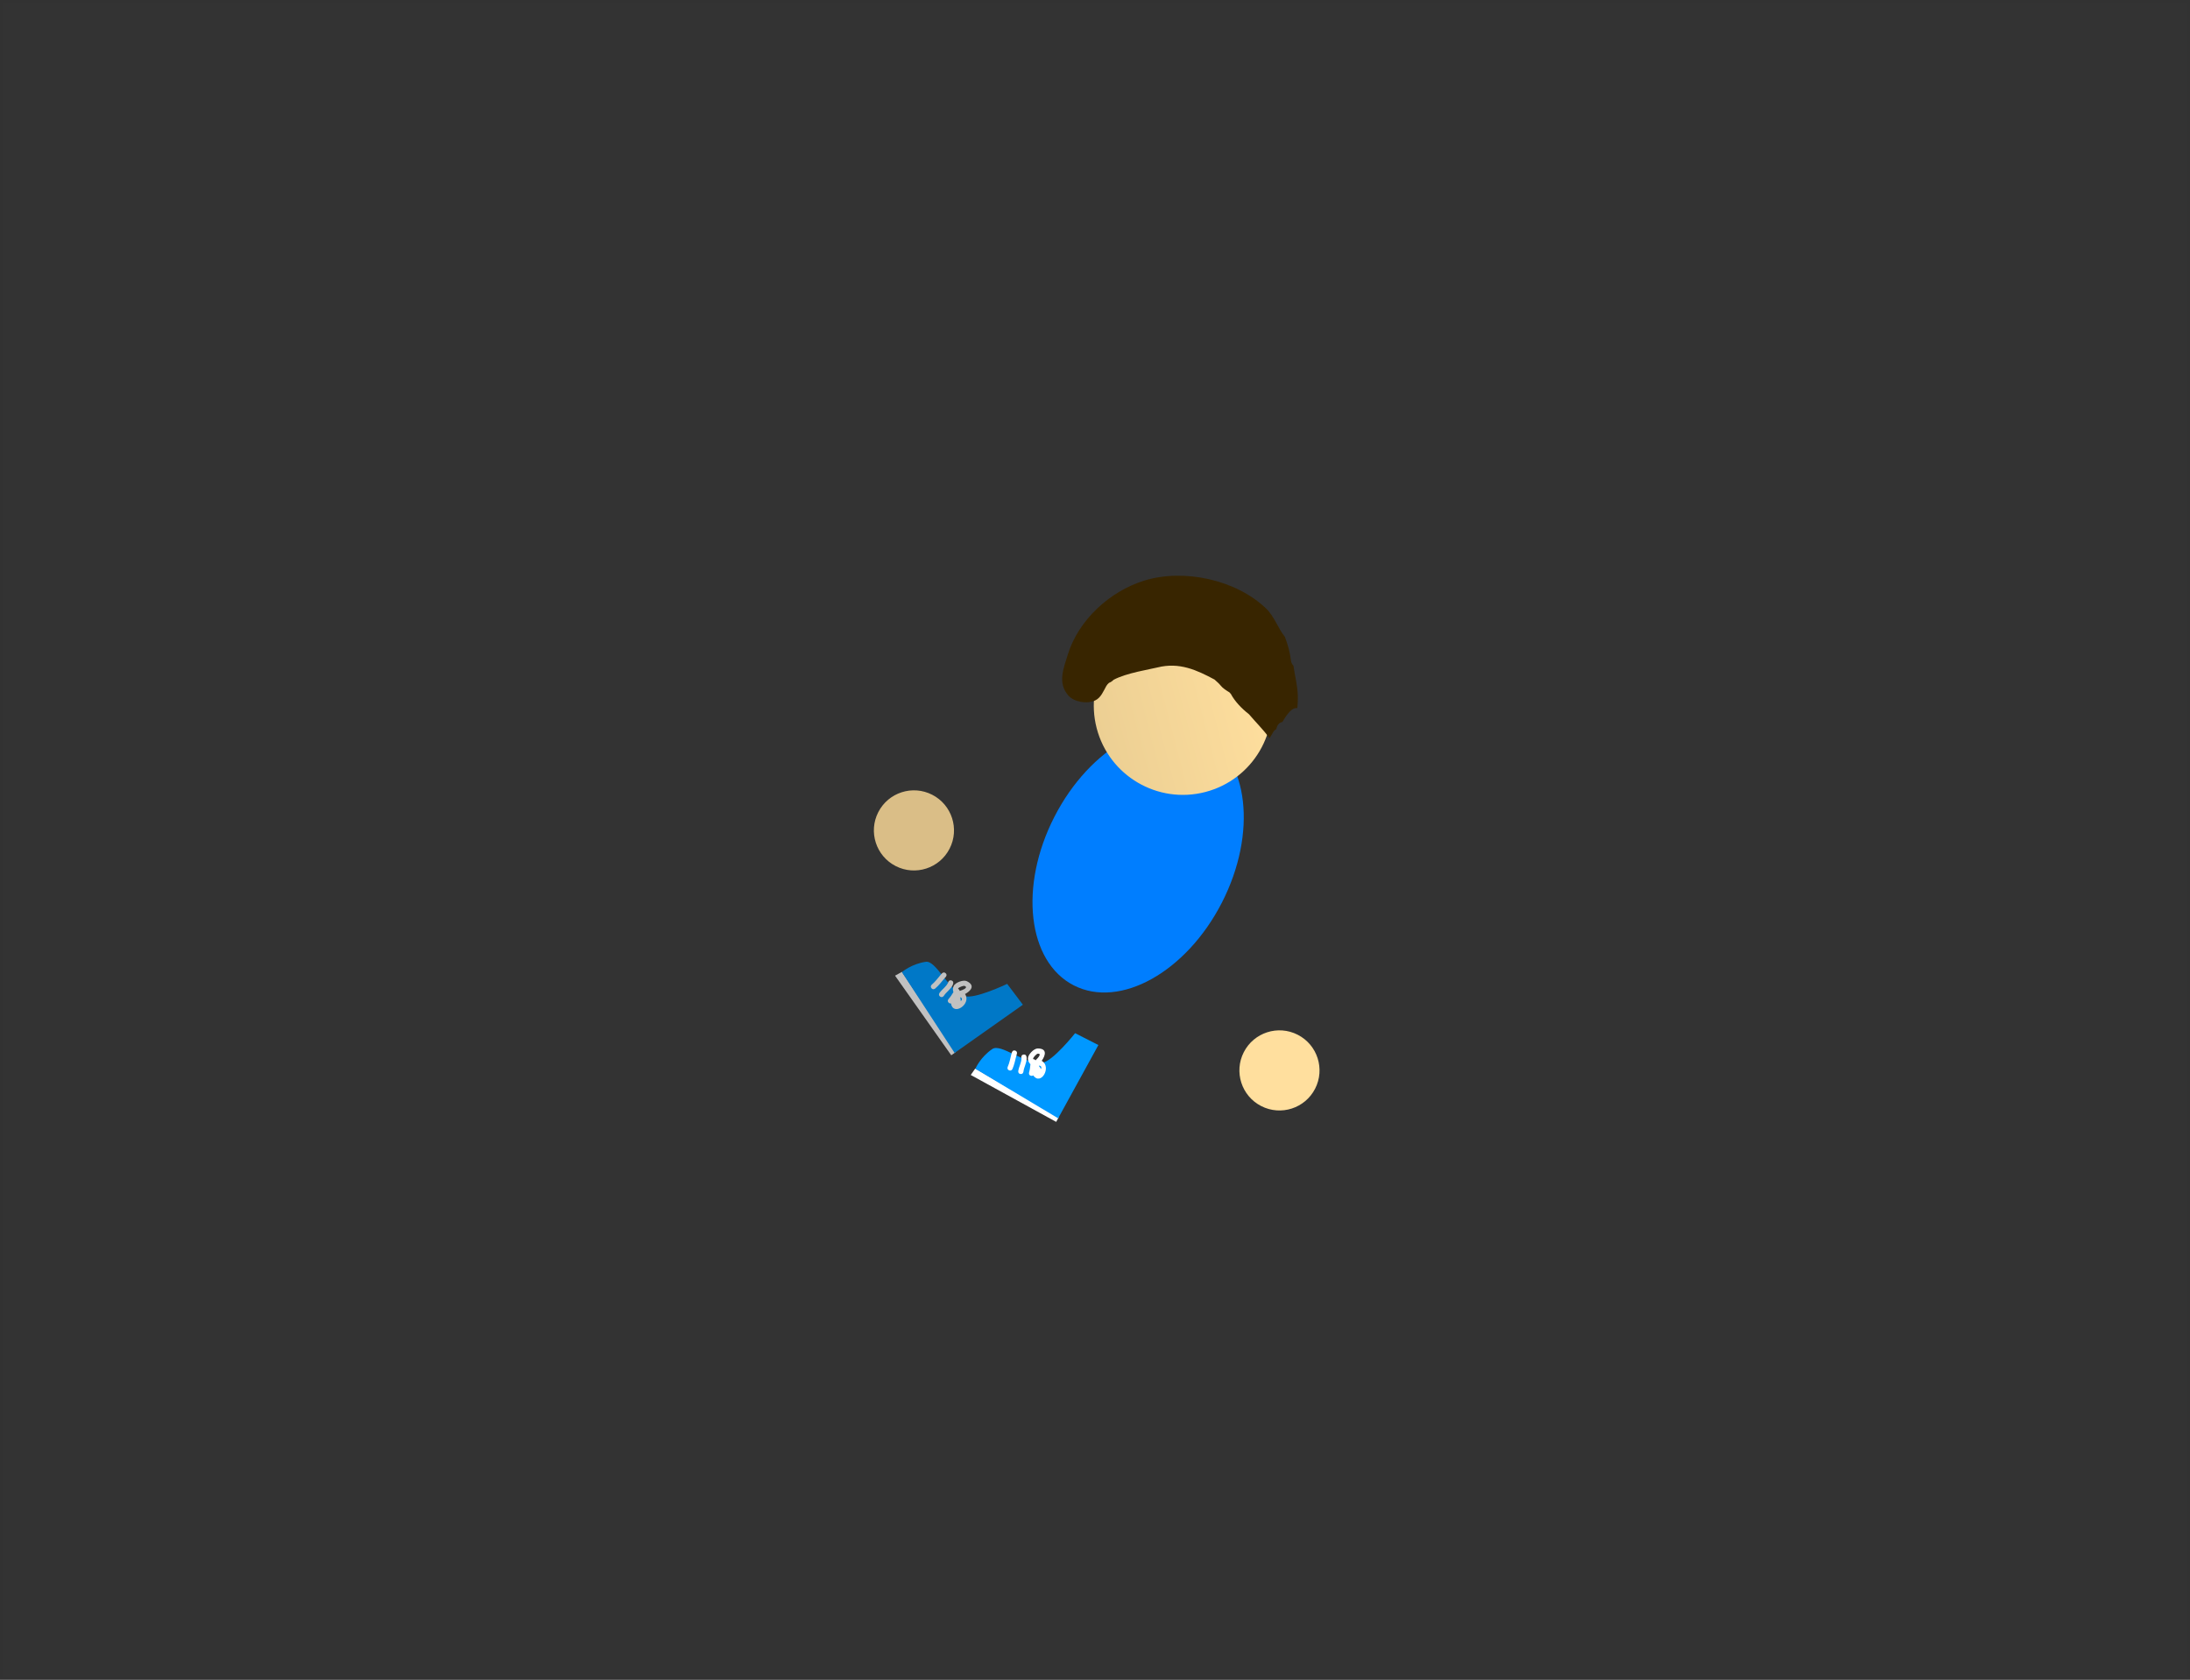 <svg version="1.1" xmlns="http://www.w3.org/2000/svg" xmlns:xlink="http://www.w3.org/1999/xlink" width="489.989" height="375.875" viewBox="0,0,489.989,375.875"><rect x="0" y="0" width="489.989" height="375.875" fill="#333333" stroke="none"/><defs><linearGradient x1="279.335" y1="143.983" x2="240.748" y2="153.999" gradientUnits="userSpaceOnUse" id="color-1"><stop offset="0" stop-color="#ffdf9e"/><stop offset="1" stop-color="#eccf93"/></linearGradient></defs><g transform="translate(4.619,8.939)"><g data-paper-data="{&quot;isPaintingLayer&quot;:true}" fill-rule="nonzero" stroke-linecap="butt" stroke-linejoin="miter" stroke-miterlimit="10" stroke-dasharray="" stroke-dashoffset="0" style="mix-blend-mode: normal"><g data-paper-data="{&quot;index&quot;:null}" stroke="none"><path d="M195.639,209.38l1.538,-0.856l12.008,17.986l-0.969,0.684z" fill="#c1c1c1" stroke-width="0"/><path d="M197.172,208.585c0,0 2.132,-1.851 5.346,-2.309c2.316,-0.33 4.902,6.137 8.596,7.64c2.147,0.873 9.61,-2.7 9.61,-2.7l3.517,4.665l-15.281,10.787z" fill="#0078c7" stroke-width="0"/><path d="M211.331,213.536c1.401,2.226 -2.695,4.982 -3.185,2.043c-0.141,0.035 -0.315,0.018 -0.498,-0.146c-0.433,-0.387 -0.046,-0.819 -0.046,-0.819c0.435,-0.485 0.754,-0.984 1.095,-1.54l0.003,-0.005c-0.134,-0.399 -0.195,-0.849 0.05,-1.384c0.36,-0.784 2.178,-1.444 2.942,-1.073c1.967,0.953 0.925,2.167 -0.424,2.898zM209.788,212.206c-0.018,0.037 -0.03,0.079 -0.037,0.126c0.024,0.012 0.048,0.025 0.073,0.041c0.199,0.125 0.267,0.28 0.277,0.42c0.858,-0.27 1.95,-0.758 1.13,-1.116c-0.276,-0.121 -1.333,0.307 -1.443,0.529zM210.383,214.205l-0.153,0.075c0.07,0.283 0.115,0.558 0.102,0.801c0.286,-0.21 0.413,-0.471 0.051,-0.876z" fill="#c1c1c1" stroke-width="0.5"/><path d="M208.263,210.449c0.552,0.178 0.374,0.731 0.374,0.731l-0.104,0.301c-0.51,1.029 -1.395,1.505 -1.994,2.424c0,0 -0.322,0.482 -0.805,0.16c-0.482,-0.322 -0.16,-0.805 -0.16,-0.805c0.594,-0.873 1.45,-1.329 1.918,-2.291l0.041,-0.146c0,0 0.178,-0.552 0.731,-0.374z" fill="#c1c1c1" stroke-width="0.5"/><path d="M206.956,208.827c0.429,0.39 0.039,0.82 0.039,0.82l-0.281,0.309c-0.685,0.795 -1.298,1.638 -2.107,2.311c0,0 -0.447,0.37 -0.817,-0.077c-0.37,-0.447 0.077,-0.817 0.077,-0.817c0.758,-0.623 1.328,-1.432 1.968,-2.174l0.301,-0.332c0,0 0.39,-0.429 0.82,-0.039z" fill="#c1c1c1" stroke-width="0.5"/></g><path d="M195.777,184.851c-4.406,-2.258 -6.147,-7.66 -3.889,-12.065c2.258,-4.406 7.66,-6.147 12.065,-3.889c4.406,2.258 6.147,7.66 3.889,12.065c-2.258,4.406 -7.66,6.147 -12.065,3.889z" data-paper-data="{&quot;index&quot;:null}" fill="#dabe87" stroke="none" stroke-width="NaN"/><path d="M264.433,155.319c10.348,5.303 12.286,22.188 4.33,37.715c-7.957,15.527 -22.795,23.815 -33.143,18.512c-10.348,-5.303 -12.286,-22.188 -4.33,-37.715c7.957,-15.527 22.795,-23.815 33.143,-18.512z" data-paper-data="{&quot;index&quot;:null}" fill="#007eff" stroke="none" stroke-width="0"/><path d="M277.56,238.555c-4.406,-2.258 -6.147,-7.66 -3.889,-12.065c2.258,-4.406 7.66,-6.147 12.065,-3.889c4.406,2.258 6.147,7.66 3.889,12.065c-2.258,4.406 -7.66,6.147 -12.065,3.889z" data-paper-data="{&quot;index&quot;:null}" fill="#ffdf9e" stroke="none" stroke-width="NaN"/><g data-paper-data="{&quot;index&quot;:null}" stroke="none"><path d="M212.576,231.599l1.007,-1.443l18.679,10.899l-0.571,1.04z" fill="#ffffff" stroke-width="0"/><path d="M213.605,230.212c0,0 1.104,-2.599 3.792,-4.419c1.937,-1.312 7.096,3.365 11.076,3.096c2.312,-0.156 7.453,-6.641 7.453,-6.641l5.207,2.65l-9.002,16.396z" fill="#0098ff" stroke-width="0"/><path d="M228.502,228.452c2.235,1.386 -0.237,5.659 -1.966,3.233c-0.111,0.093 -0.276,0.154 -0.512,0.088c-0.558,-0.158 -0.401,-0.716 -0.401,-0.716c0.179,-0.627 0.246,-1.215 0.309,-1.864l0.001,-0.005c-0.296,-0.299 -0.548,-0.678 -0.562,-1.266c-0.021,-0.862 1.324,-2.252 2.174,-2.255c2.185,-0.006 1.782,1.542 0.89,2.79zM226.532,227.934c-0,0.041 0.007,0.084 0.022,0.13c0.027,0 0.055,0.002 0.084,0.005c0.234,0.025 0.362,0.135 0.433,0.256c0.653,-0.619 1.42,-1.536 0.526,-1.499c-0.301,0.013 -1.063,0.86 -1.065,1.108zM227.943,229.469l-0.105,0.134c0.187,0.224 0.349,0.451 0.443,0.675c0.165,-0.314 0.164,-0.604 -0.338,-0.81z" fill="#ffffff" stroke-width="0.5"/><path d="M224.391,227.023c0.574,-0.082 0.656,0.493 0.656,0.493l0.039,0.316c-0.007,1.149 -0.594,1.964 -0.729,3.053c0,0 -0.078,0.575 -0.653,0.497c-0.575,-0.078 -0.497,-0.653 -0.497,-0.653c0.151,-1.045 0.72,-1.83 0.719,-2.9l-0.027,-0.149c0,0 -0.082,-0.574 0.493,-0.656z" fill="#ffffff" stroke-width="0.5"/><path d="M222.505,226.139c0.557,0.162 0.395,0.719 0.395,0.719l-0.117,0.401c-0.267,1.015 -0.448,2.042 -0.88,3.001c0,0 -0.239,0.529 -0.768,0.289c-0.529,-0.239 -0.289,-0.768 -0.289,-0.768c0.407,-0.893 0.566,-1.869 0.815,-2.817l0.125,-0.43c0,0 0.162,-0.557 0.719,-0.395z" fill="#ffffff" stroke-width="0.5"/></g><g data-paper-data="{&quot;index&quot;:null}" stroke="none"><path d="M265.05,168.284c-10.655,2.766 -21.535,-3.63 -24.302,-14.285c-2.766,-10.655 3.63,-21.535 14.285,-24.302c10.655,-2.766 21.535,3.63 24.302,14.285c2.766,10.655 -3.63,21.535 -14.285,24.302z" fill="url(#color-1)" stroke-width="NaN"/><path d="M268.421,144.38c-0.254,-0.327 -0.757,-0.77 -1.302,-1.263c-3.952,-2.109 -7.867,-3.946 -12.777,-2.706c-1.663,0.42 -6.973,1.23 -9.812,2.766c-0.295,0.302 -0.631,0.536 -1.02,0.68c-0.258,0.221 -0.463,0.454 -0.602,0.7c-0.644,1.138 -1.188,2.606 -2.465,3.218c-1.866,0.894 -4.799,0.348 -6.056,-1.111c-2.426,-2.814 -1.049,-6.044 -0.066,-9.222c2.371,-7.662 9.421,-14.136 17.164,-16.491c8.861,-2.695 20.456,-0.163 27.162,6.262c1.857,1.78 2.716,4.53 4.2,6.327c0.675,1.74 1.165,3.548 1.391,5.438c0,0 0.076,0.621 0.53,1.012c0.313,2.318 0.953,4.548 0.987,6.909c0.011,0.792 -0.015,1.688 -0.112,2.591c-0.307,0.014 -0.553,0.04 -0.682,0.081c-0.797,0.255 -1.772,1.492 -2.664,3.044c-0.817,0.096 -1.166,0.946 -1.166,0.946l-0.21,0.659c-0.424,0.225 -0.654,0.618 -0.654,0.618l-0.381,0.652c-0.163,0.25 -0.318,0.506 -0.464,0.767c-0.028,-0.046 -0.057,-0.091 -0.089,-0.134c-1.364,-1.875 -2.998,-3.458 -4.5,-5.237c-1.701,-1.33 -3.188,-2.91 -4.055,-4.54c-0.111,-0.119 -0.216,-0.237 -0.315,-0.354c-0.756,-0.467 -1.521,-0.939 -2.041,-1.61z" fill="#382500" stroke-width="0.5"/></g><path d="M-4.369,366.687v-375.375h489.489v375.375z" fill="none" stroke-opacity="0.024" stroke="#000000" stroke-width="0.5"/></g></g></svg>